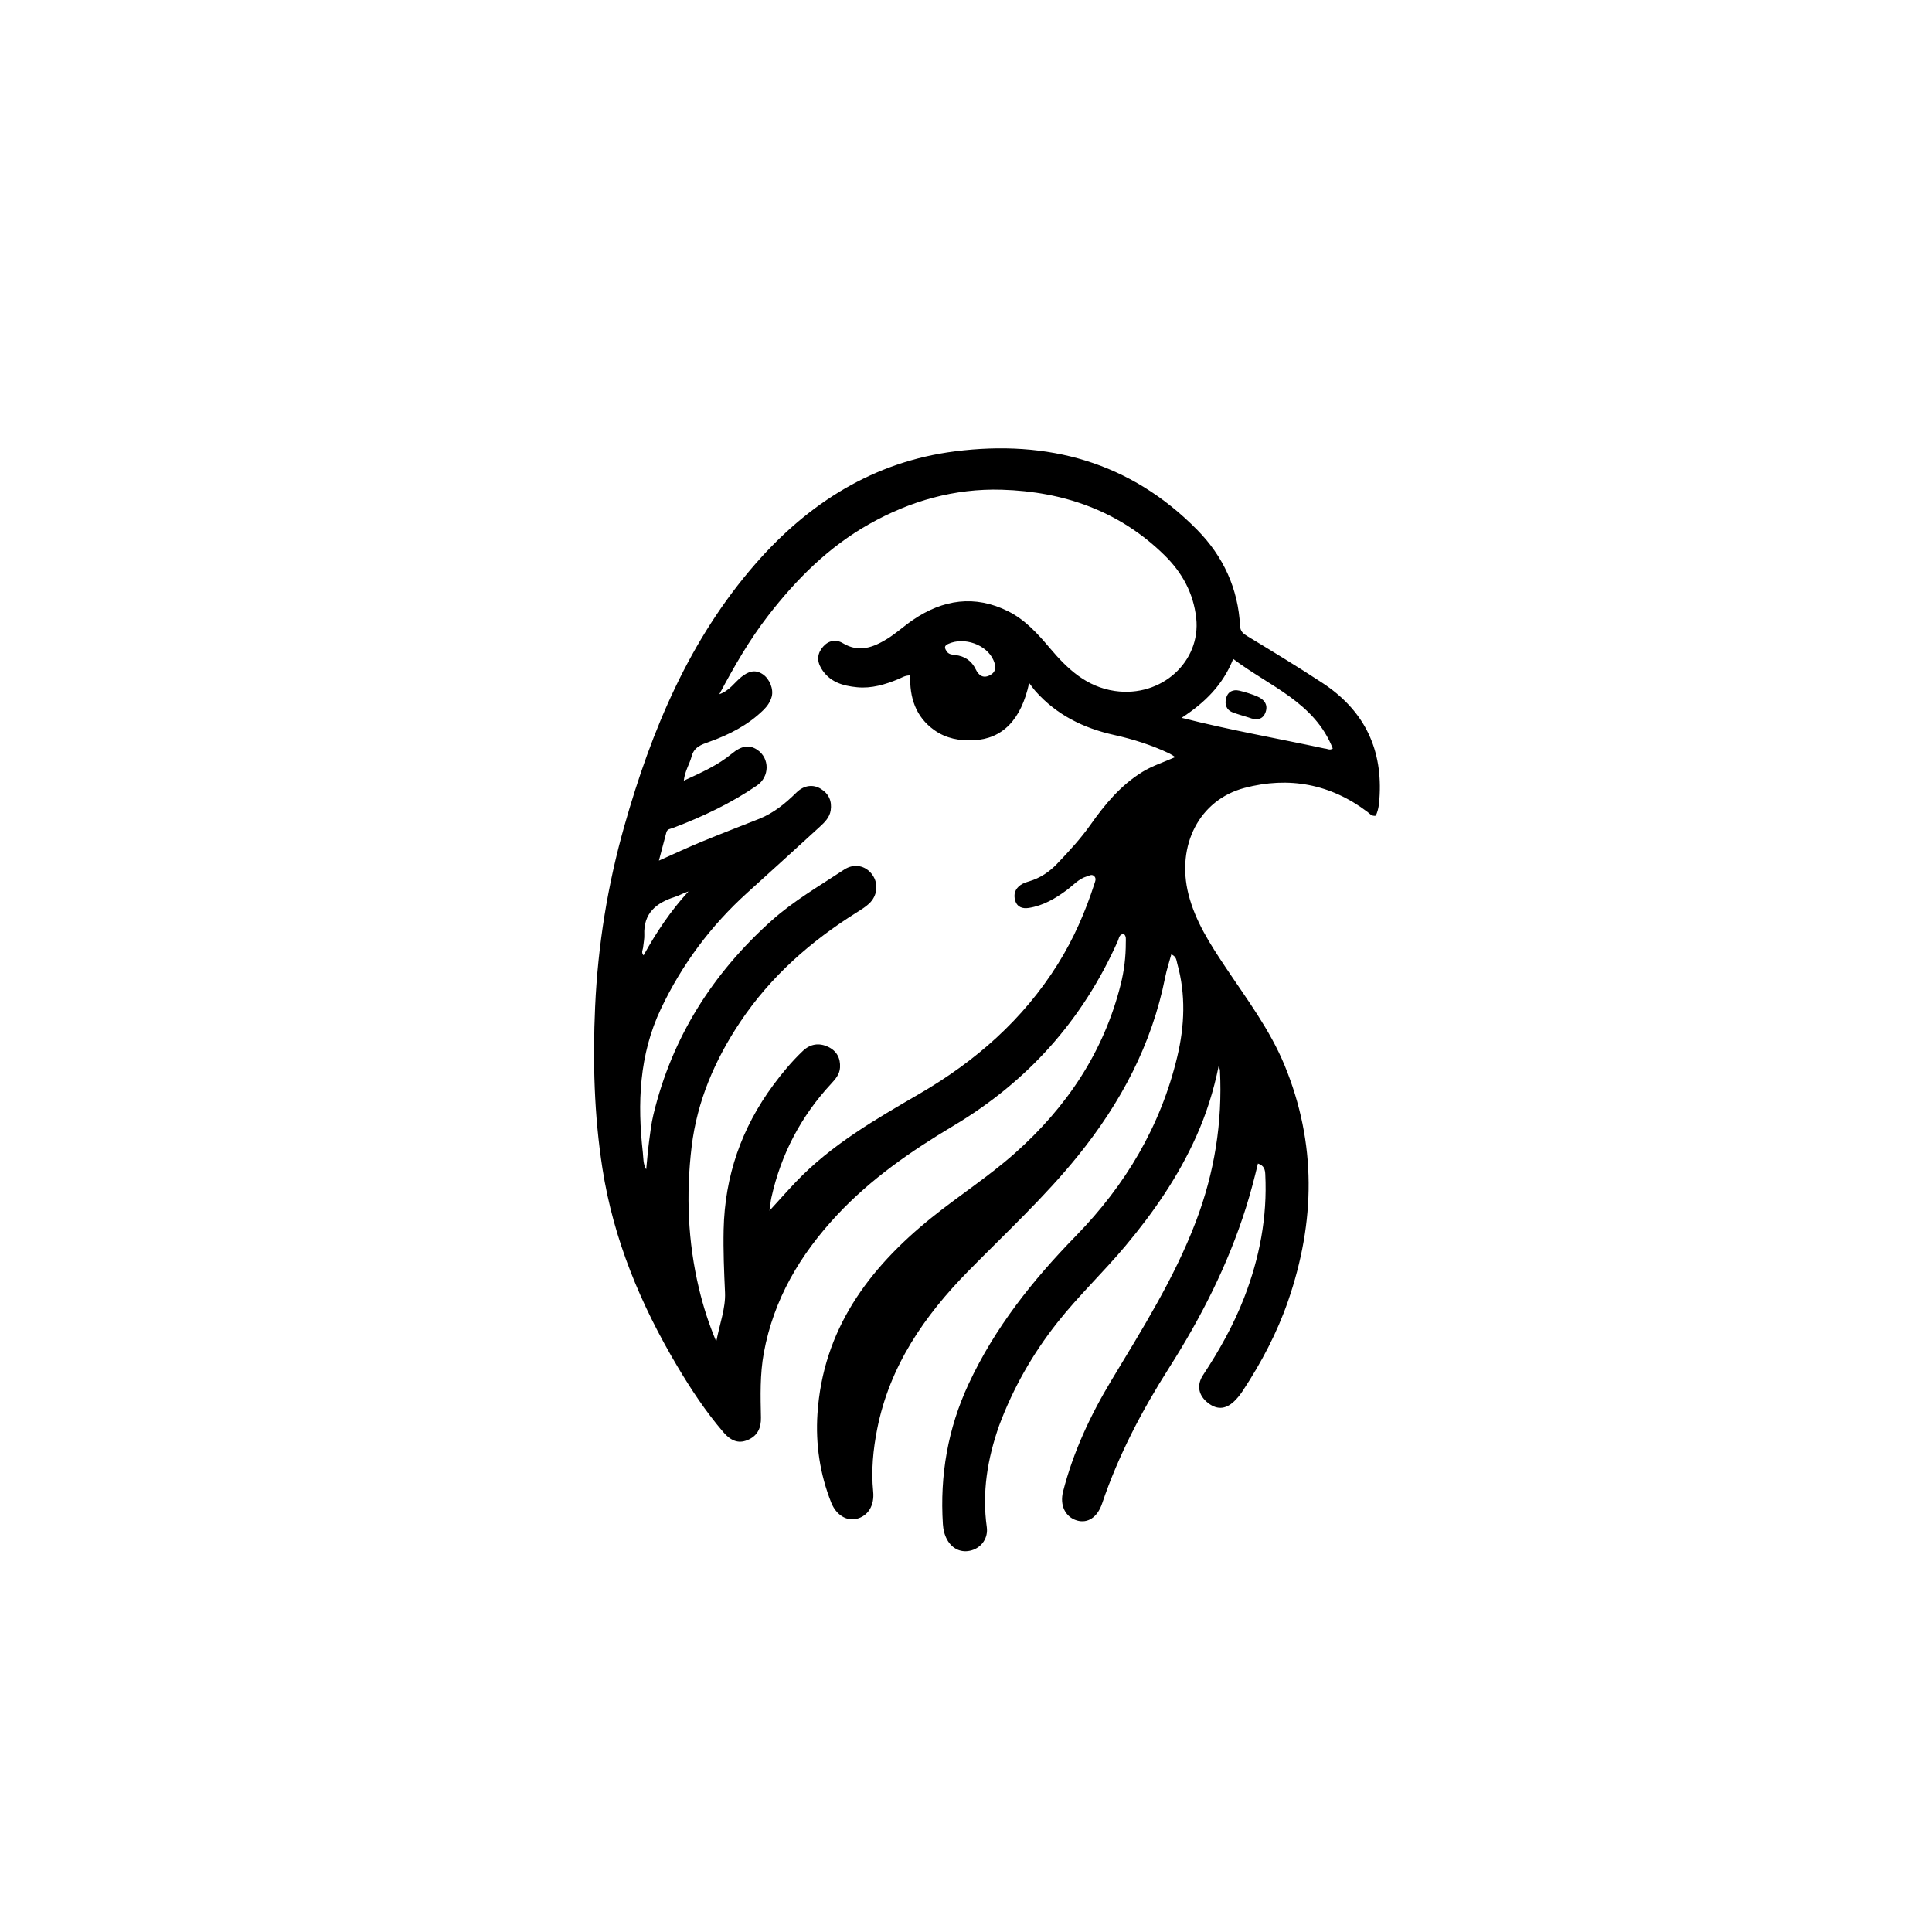 <svg version="1.1" id="Layer_1" xmlns="http://www.w3.org/2000/svg" xmlns:xlink="http://www.w3.org/1999/xlink" x="0px" y="0px"
	 width="100%" viewBox="0 0 1024 1024" enable-background="new 0 0 1024 1024" xml:space="preserve">
<path fill="#000000" opacity="1" stroke="none" 
	d="
M529.581,755.542 
	C523.332,773.263 520.447,790.988 523.02,809.406 
	C523.814,815.09 520.34,820.119 515.017,821.682 
	C509.719,823.238 504.781,821.102 501.973,816.006 
	C500.582,813.482 499.935,810.696 499.754,807.877 
	C498.099,781.98 502.349,757.259 513.366,733.565 
	C527.278,703.646 547.442,678.415 570.264,655.04 
	C596.537,628.131 615.176,596.874 623.963,560.12 
	C627.884,543.722 628.57,527.194 623.979,510.735 
	C623.507,509.041 623.6,506.998 620.819,505.824 
	C619.701,509.946 618.367,513.919 617.559,517.996 
	C610.503,553.606 594.004,584.539 571.369,612.568 
	C553.62,634.546 532.895,653.657 513.18,673.739 
	C489.878,697.476 471.55,724.031 464.942,757.318 
	C462.768,768.272 461.695,779.368 462.801,790.577 
	C463.526,797.924 460.129,803.448 454.086,804.992 
	C448.829,806.337 443.191,803.026 440.564,796.4 
	C434.585,781.321 432.224,765.546 433.269,749.42 
	C436.154,704.888 460.212,672.455 493.537,645.559 
	C508.047,633.847 523.786,623.763 537.796,611.326 
	C565.33,586.883 584.972,557.677 594.007,521.75 
	C595.835,514.483 596.721,507.039 596.698,499.522 
	C596.693,497.944 597.064,496.198 595.631,495.015 
	C593.137,495.159 593.137,497.245 592.525,498.624 
	C573.887,540.597 544.748,573.18 505.324,596.7 
	C482.945,610.05 461.614,624.784 443.672,643.991 
	C424.151,664.888 410.067,688.573 404.845,717.044 
	C402.754,728.442 403.081,739.922 403.318,751.407 
	C403.423,756.506 401.754,760.611 396.994,762.918 
	C392.008,765.334 387.78,764.194 383.344,759.027 
	C374.09,748.246 366.276,736.397 359.04,724.235 
	C339.641,691.626 325.169,657.032 319.307,619.316 
	C314.896,590.932 314.127,562.327 315.426,533.638 
	C316.9,501.091 322.05,469.051 330.908,437.824 
	C345.285,387.138 365.328,338.935 400.558,298.664 
	C428.661,266.541 463.155,244.696 506.141,239.224 
	C555.25,232.973 599.117,244.766 634.62,280.917 
	C648.382,294.931 656.263,311.962 657.263,331.807 
	C657.407,334.648 658.974,335.869 661.043,337.124 
	C674.43,345.249 687.822,353.36 700.916,361.965 
	C722.26,375.992 732.444,395.617 731.265,421.099 
	C731.085,424.992 730.851,428.967 729.163,432.368 
	C726.875,432.684 726.005,431.259 724.847,430.381 
	C705.194,415.478 683.162,411.41 659.637,417.611 
	C635.68,423.926 623.393,448.067 629.907,473.946 
	C633.516,488.282 641.426,500.434 649.473,512.511 
	C660.733,529.41 673.046,545.648 680.864,564.645 
	C697.902,606.041 697.172,647.64 682.732,689.492 
	C676.879,706.457 668.562,722.162 658.735,737.111 
	C657.643,738.773 656.409,740.373 655.048,741.823 
	C650.257,746.927 645.47,747.522 640.488,743.756 
	C635.337,739.862 633.971,734.392 637.674,728.774 
	C646.227,715.8 653.789,702.331 659.413,687.838 
	C667.575,666.802 671.765,645.051 670.626,622.408 
	C670.507,620.041 670.093,617.769 666.734,616.7 
	C664.827,624.656 662.785,632.45 660.362,640.138 
	C650.843,670.35 636.618,698.271 619.688,724.905 
	C605.257,747.608 592.789,771.268 584.154,796.841 
	C581.662,804.221 576.512,807.551 570.826,805.889 
	C564.711,804.101 561.564,797.902 563.455,790.531 
	C568.838,769.546 577.913,750.139 589.049,731.64 
	C605.453,704.392 622.405,677.502 633.816,647.517 
	C643.699,621.547 647.989,594.936 646.596,567.296 
	C646.575,566.863 646.39,566.438 645.975,564.794 
	C643.195,578.45 639.307,590.522 634.091,602.202 
	C624.562,623.542 611.462,642.494 596.522,660.336 
	C584.861,674.262 571.641,686.775 560.364,701.056 
	C547.34,717.55 537.076,735.518 529.581,755.542 
M619.777,399.341 
	C610.405,394.896 600.556,391.78 590.477,389.536 
	C574.262,385.927 560.045,378.928 548.87,366.377 
	C547.788,365.162 546.868,363.803 545.472,361.989 
	C541.228,381.642 531.273,391.599 516.098,392.344 
	C508.575,392.713 501.449,391.416 495.214,386.989 
	C485.259,379.92 482.062,369.612 482.431,357.972 
	C479.63,357.949 477.97,359.187 476.155,359.933 
	C469.154,362.812 461.986,364.982 454.318,364.249 
	C446.645,363.515 439.564,361.468 435.244,354.205 
	C432.781,350.064 433.239,346.146 436.304,342.687 
	C439.191,339.428 443.118,338.708 446.759,340.913 
	C455.264,346.065 462.874,343.119 470.173,338.63 
	C474.976,335.676 479.178,331.765 483.853,328.582 
	C499.8,317.725 516.637,315.162 534.346,323.983 
	C543.496,328.541 550.189,336.095 556.65,343.735 
	C565.869,354.634 575.898,364.04 590.867,366.22 
	C615.736,369.84 636.556,350.514 634.021,327.59 
	C632.552,314.303 626.516,303.435 617.3,294.364 
	C593.404,270.847 563.83,260.536 530.952,259.557 
	C505.962,258.812 482.473,265.478 460.711,277.754 
	C439.189,289.893 422.062,306.991 407.071,326.389 
	C397.191,339.174 389.179,353.106 381.257,367.947 
	C386.735,366.061 389.296,361.693 392.98,358.768 
	C396.537,355.944 400.122,354.538 404.345,357.406 
	C407.854,359.788 410.118,365.185 409.014,369.262 
	C408.26,372.048 406.626,374.374 404.561,376.385 
	C396.399,384.335 386.502,389.405 375.93,393.173 
	C371.73,394.669 367.885,395.889 366.58,400.899 
	C365.535,404.914 363.03,408.515 362.419,413.775 
	C371.881,409.407 380.503,405.567 387.865,399.475 
	C392.936,395.279 397.11,394.528 401.398,397.427 
	C408.024,401.906 407.991,411.677 401.172,416.351 
	C387.372,425.811 372.345,432.886 356.746,438.811 
	C355.395,439.324 353.678,439.326 353.194,441.15 
	C351.973,445.746 350.764,450.345 349.233,456.146 
	C357.494,452.472 364.527,449.159 371.705,446.196 
	C381.858,442.005 392.121,438.078 402.332,434.026 
	C410.08,430.951 416.314,425.788 422.192,420.006 
	C426.11,416.152 430.961,415.605 434.993,418.057 
	C439.301,420.676 441.045,424.639 440.281,429.551 
	C439.712,433.205 437.172,435.768 434.583,438.137 
	C421.799,449.829 408.997,461.501 396.143,473.116 
	C376.77,490.621 361.464,511.143 350.279,534.727 
	C338.73,559.079 337.789,584.81 340.728,610.962 
	C341.044,613.767 340.798,616.903 342.494,619.799 
	C343.016,614.638 343.392,609.828 344.016,605.051 
	C344.639,600.278 345.197,595.463 346.319,590.795 
	C356.162,549.819 377.692,515.936 408.938,487.958 
	C420.679,477.444 434.283,469.606 447.324,460.971 
	C452.723,457.395 458.827,458.751 462.328,463.605 
	C465.745,468.341 465.087,474.865 460.55,479.017 
	C458.724,480.688 456.581,482.048 454.468,483.367 
	C429.884,498.71 408.49,517.457 392.292,541.715 
	C378.882,561.797 369.487,583.666 366.595,607.655 
	C363.552,632.89 364.545,658.172 370.498,683.058 
	C372.709,692.302 375.542,701.353 379.629,711.058 
	C381.448,701.668 384.645,693.297 384.276,685.086 
	C383.774,673.957 383.299,662.895 383.541,651.732 
	C384.156,623.308 393.025,597.86 409.852,575.102 
	C414.606,568.672 419.732,562.507 425.547,556.995 
	C429.429,553.316 434.077,552.537 438.948,554.852 
	C443.486,557.009 445.521,560.839 445.228,565.821 
	C445.02,569.379 442.826,571.932 440.537,574.398 
	C424.529,591.64 413.964,611.745 408.865,634.709 
	C408.427,636.684 408.27,638.72 407.843,641.702 
	C413.022,636.038 417.313,631.18 421.781,626.489 
	C440.662,606.663 464.105,593.235 487.461,579.654 
	C517.14,562.396 542.293,540.357 560.694,510.935 
	C569.067,497.546 575.264,483.341 580.066,468.41 
	C580.532,466.962 581.224,465.501 579.819,464.273 
	C578.572,463.184 577.278,464.157 576.049,464.515 
	C571.725,465.775 568.863,469.202 565.412,471.759 
	C559.345,476.256 552.902,480.023 545.31,481.221 
	C542.095,481.729 539.198,480.928 538.1,477.396 
	C537.05,474.016 538.039,471.066 540.95,469.049 
	C542.283,468.126 543.936,467.587 545.515,467.114 
	C551.259,465.391 556.123,462.165 560.178,457.921 
	C566.496,451.309 572.712,444.602 578.022,437.085 
	C585.644,426.297 594.007,416.188 605.491,409.129 
	C610.825,405.851 616.796,403.988 622.91,401.264 
	C621.725,400.483 621.048,400.037 619.777,399.341 
M702.224,396.761 
	C703.499,396.762 704.722,397.866 706.404,396.735 
	C696.768,372.227 672.926,363.823 653.628,349.247 
	C648.151,363.035 638.625,372.418 626.277,380.454 
	C651.862,386.972 676.784,391.281 702.224,396.761 
M502.134,345.72 
	C503.276,346.902 504.858,346.998 506.301,347.168 
	C511.352,347.766 514.964,350.209 517.202,354.828 
	C518.665,357.845 520.959,359.684 524.449,357.989 
	C528.146,356.192 527.986,353.176 526.564,349.915 
	C522.944,341.622 510.96,337.392 502.522,341.307 
	C500.236,342.367 500.546,343.594 502.134,345.72 
M340.906,501.782 
	C340.881,503.242 339.593,504.743 341.113,506.355 
	C347.842,494.142 355.516,482.739 364.893,472.495 
	C362.319,473.289 360.149,474.593 357.802,475.342 
	C347.882,478.506 340.975,483.953 341.501,495.538 
	C341.582,497.344 341.194,499.171 340.906,501.782 
z"/>
<path fill="#000000" opacity="1" stroke="none" 
	d="
M661.919,380.32 
	C658.85,379.364 656.137,378.607 653.506,377.631 
	C649.857,376.277 649.013,373.24 649.894,369.93 
	C650.798,366.54 653.564,365.272 656.891,366.067 
	C660.096,366.834 663.283,367.829 666.322,369.098 
	C669.863,370.577 672.2,373.31 670.836,377.315 
	C669.423,381.465 666.095,381.95 661.919,380.32 
z"/>
</svg>